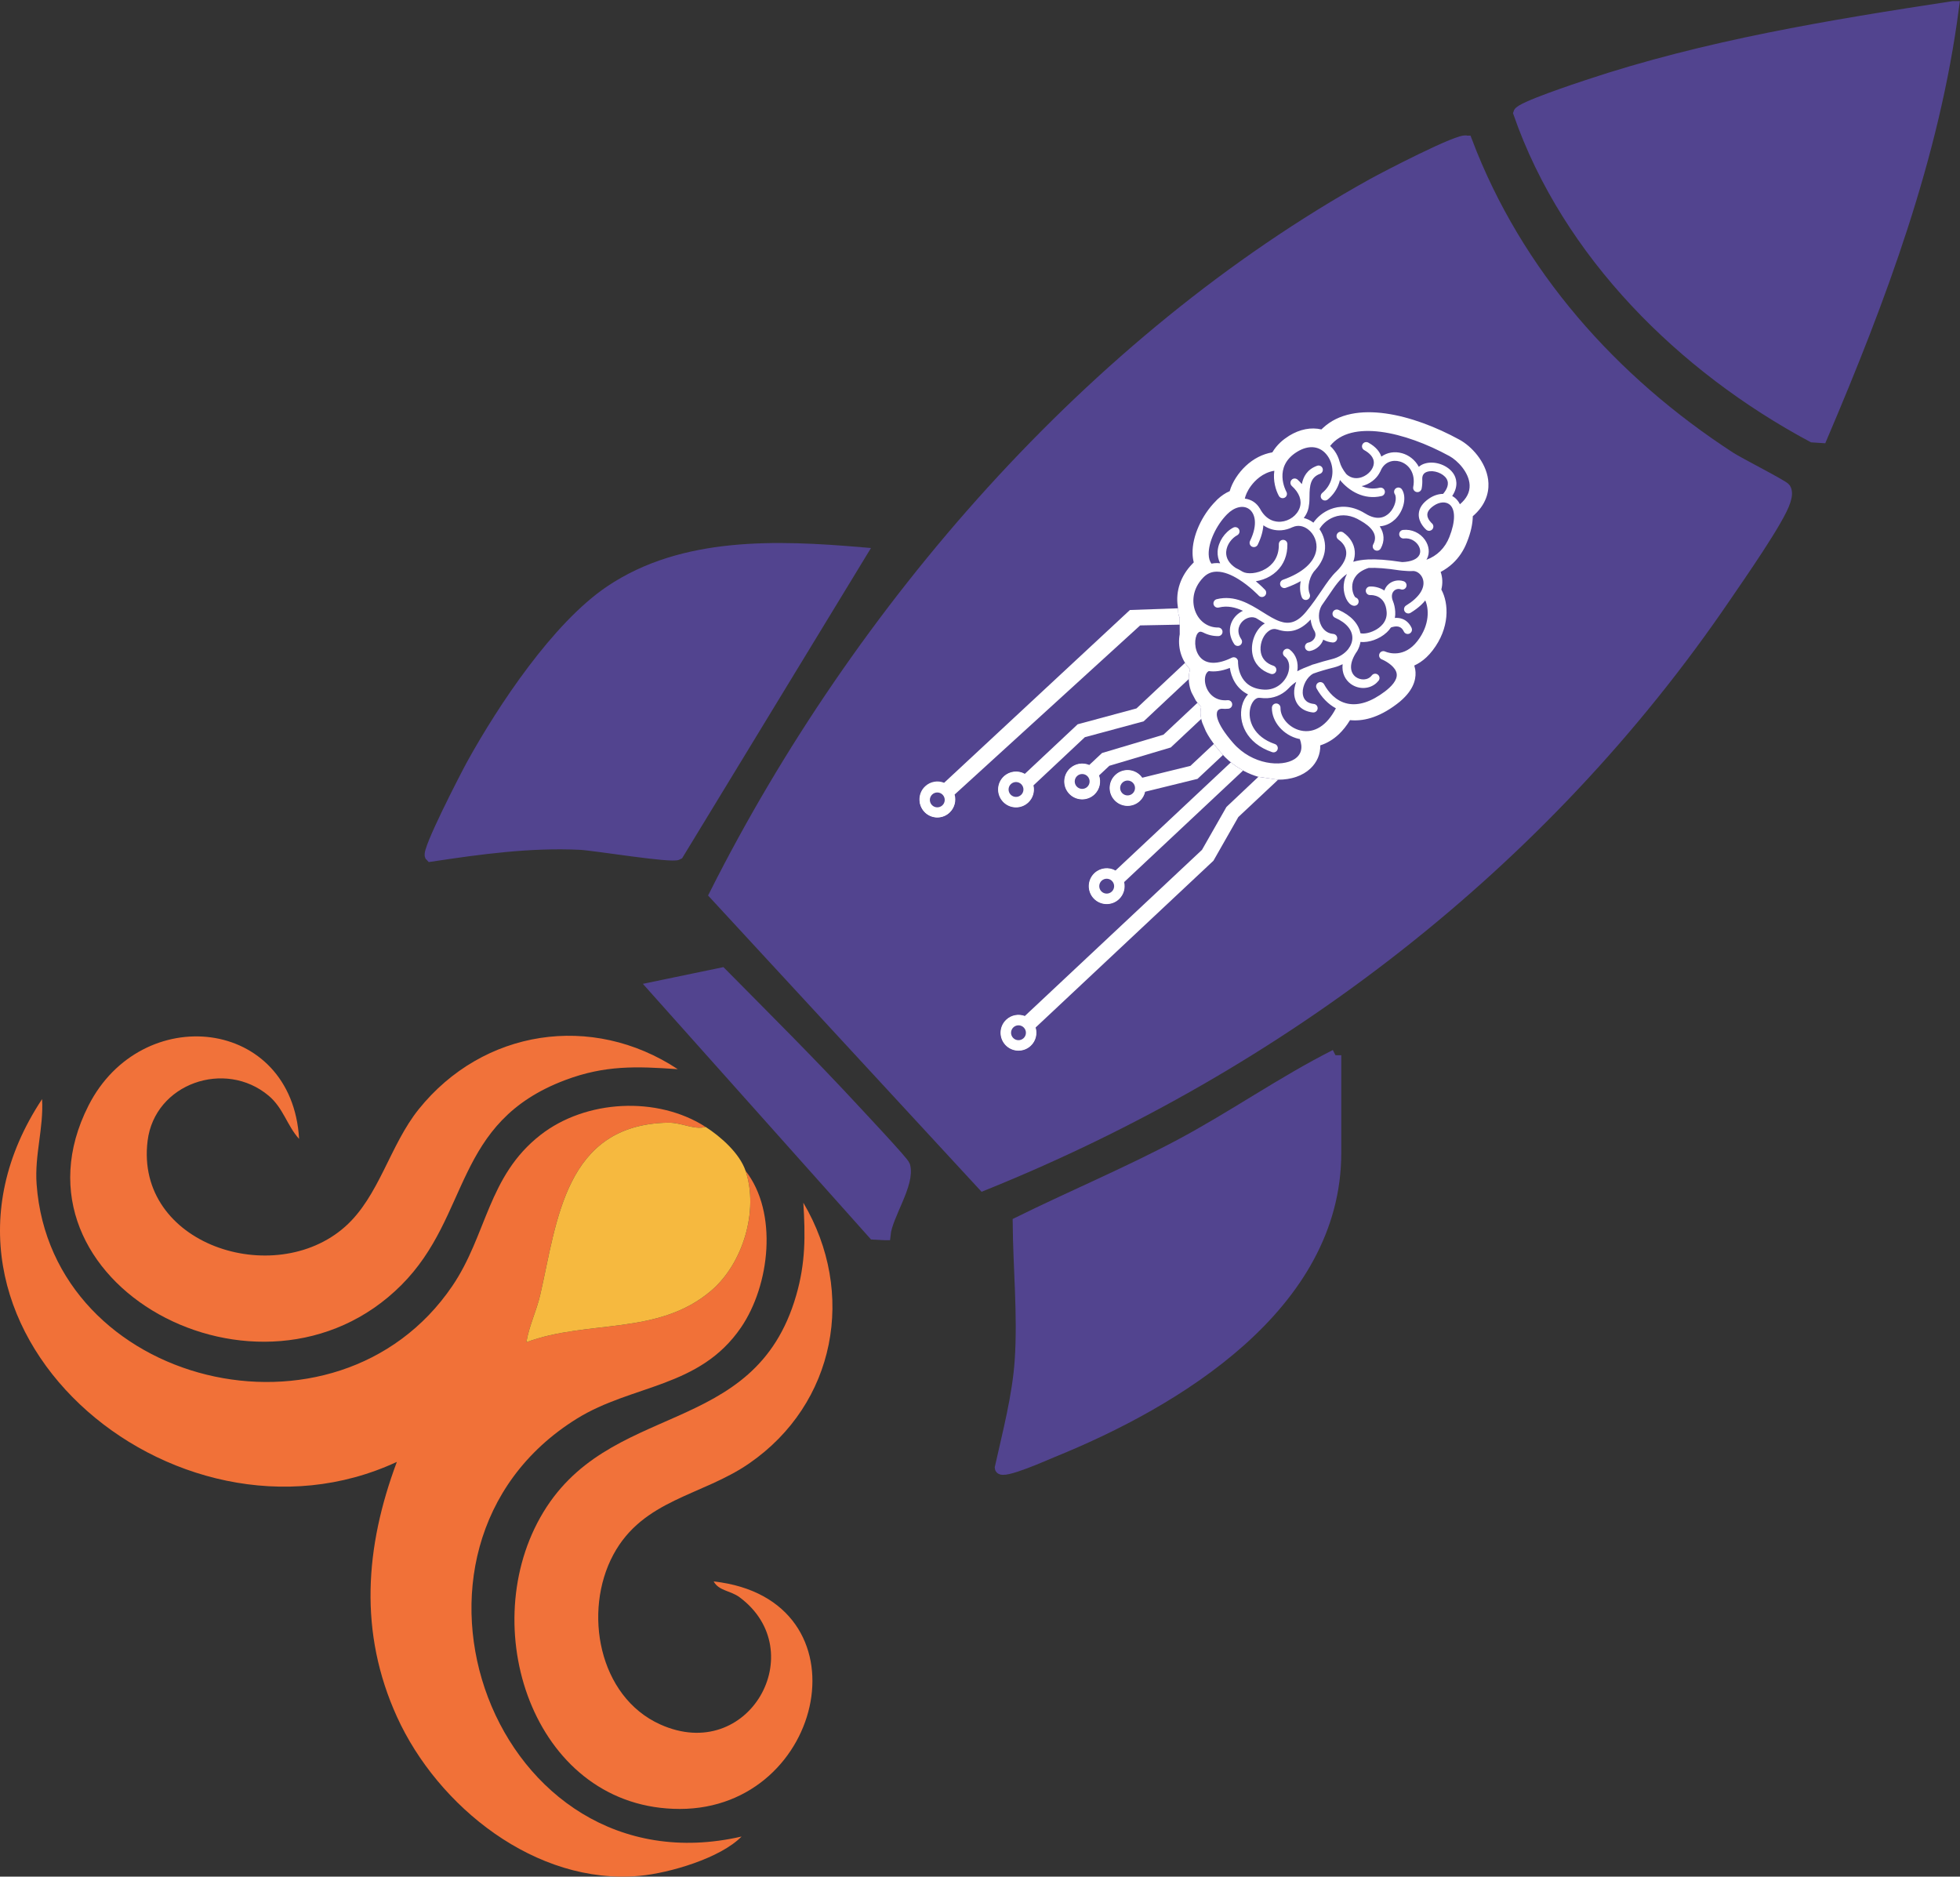 <?xml version="1.0" encoding="UTF-8"?><svg id="Layer_1" xmlns="http://www.w3.org/2000/svg" viewBox="0 0 1011.037 967.978"><rect x="0" y="0" width="1011.037" height="967.978" fill="#333333" stroke="none"/><defs><style>.cls-1{fill:#f17138;}.cls-2{stroke:#52448f;stroke-miterlimit:10;stroke-width:6px;}.cls-2,.cls-3{fill:#52448f;}.cls-4{fill:#fff;}.cls-5{fill:#f1723a;}.cls-6{fill:#f6b93f;}</style></defs><path class="cls-2" d="M756.464,72.965c25.917,68.37,75.246,123.661,136.048,163.128,4.414,2.865,27.421,14.542,28.243,15.94,1.145,1.949.501,4.285-.101,6.295-2.798,9.345-23.992,39.593-30.749,49.521-93.729,137.722-228.658,241.159-382.775,303.32l-138.267-149.769c74.003-146.889,194.199-285.811,339.11-366.323,6.238-3.466,45.762-24.034,48.492-22.112Z"/><path class="cls-1" d="M364.025,581.301c-6.209,1.606-12.363-2.348-19.521-2.214-53.094.997-57.103,50.686-65.784,88.586-1.959,8.553-5.773,16.084-7.203,24.644,31.684-11.791,68.163-3.158,95.547-26.765,16.183-13.951,24.415-41.154,17.522-61.635,16.809,21.458,12.597,58.985-2.396,80.873-21.385,31.221-56.032,29.226-84.621,46.965-107.831,66.911-42.614,244.899,84.96,215.539-10.829,11.105-37.147,18.867-52.675,20.286-53.331,4.873-103.983-35.616-125.099-82.059-19.771-43.485-16.475-87.545-.047-131.469-114.721,53.35-260.381-70.218-183-187.133.855,14.928-3.925,28.777-2.821,43.937,7.576,103.995,154.641,140.391,214.404,52.508,17.898-26.32,18.301-56.683,45.459-77.903,23.442-18.317,60.341-20.205,85.276-4.161Z"/><path class="cls-2" d="M1007.549,3.567c-10.025,77.263-37.652,150.838-67.943,221.946l-4.582-.3c-66.98-35.875-126.156-94.405-151.421-166.906.83-2.761,29.995-12.403,35.289-14.17,61.062-20.382,125.167-30.874,188.656-40.569Z"/><path class="cls-2" d="M688.877,544.292v50.373c0,78.716-82.085,128.248-146.043,154.136-2.504,1.014-26.485,11.735-26.693,8.262,4.021-18.079,9.053-36.962,10.289-55.506,1.565-23.485-.863-47.487-1.056-70.931,27.642-13.633,56.135-25.542,83.362-40.029,27.296-14.523,52.774-32.482,80.141-46.304Z"/><path class="cls-2" d="M444.203,285.243l-94.555,155.318c-2.856,1.802-42.791-4.854-50.408-5.218-25.921-1.238-51.56,2.291-77.07,6.137-2.071-2.037,18.59-42.002,21.534-47.322,15.937-28.802,43.846-70.803,71.164-89.206,37.539-25.288,86.04-23.381,129.335-19.709Z"/><path class="cls-5" d="M368.138,815.708c81.145,9.078,57.916,117.344-17.477,117.355-73.903.011-105.386-90.808-71.995-150.306,34.47-61.422,110.518-39.826,132.061-114.662,4.815-16.727,4.726-30.651,3.661-47.719,27.463,46.457,16.741,103.644-27.934,134.472-24.309,16.775-54.736,18.509-70.09,47.103-15.692,29.224-7.646,73.194,24.236,87.535,45.785,20.595,78.135-37.924,40.923-65.596-4.681-3.481-10.727-3.27-13.386-8.181Z"/><path class="cls-5" d="M154.29,587.468c-6.203-6.81-8.095-15.901-15.715-22.3-22.44-18.846-58.76-6.335-62.436,23.272-6.644,53.505,65.311,76.719,101.86,44.305,17.593-15.603,23.044-42.022,38.038-60.651,33.126-41.158,89.307-49.837,133.587-20.595-21.357-1.521-37.652-2.088-58.094,5.623-57.874,21.831-48.557,69.741-84.48,105.702-72.285,72.362-207.677-1.35-161.413-92.536,27.304-53.817,105.018-45.769,108.654,17.181Z"/><path class="cls-6" d="M364.025,581.301c7.75,4.987,17.524,13.593,20.56,22.616,6.893,20.481-1.339,47.684-17.522,61.635-27.384,23.607-63.862,14.975-95.547,26.765,1.43-8.56,5.244-16.091,7.203-24.644,8.682-37.901,12.691-87.59,65.784-88.586,7.158-.134,13.312,3.82,19.521,2.214Z"/><path class="cls-2" d="M456.406,636.702l-5.694-.302-113.404-127.049,34.878-7.242c23.142,23.41,46.646,46.758,68.97,70.939,3.64,3.943,24.803,26.422,25.331,28.244,2.657,9.159-9.067,25.473-10.081,35.41Z"/><polygon class="cls-3" points="613.051 319.502 611.905 303.548 620.147 291.63 620.476 278.674 627.556 264.582 634.095 258.449 642.513 247.373 658.853 237.417 668.507 228.363 682.499 226.706 690.926 220.575 706.131 216.947 721.196 220.124 734.812 224.795 746.89 229.228 759.536 239.611 762.291 249.462 754.884 265.15 751.653 276.14 741.687 291.704 737.681 302.55 740.813 315.444 737.245 330.428 725.445 341.495 724.783 348.319 717.535 360.432 703.667 366.953 692.606 367.863 677.992 381.57 672.996 392.602 660.549 397.929 646.433 396.104 635.233 388.887 627.775 379.045 623.941 364.476 618.016 355.413 615.923 349.401 616.57 343.478 613.208 334.225 613.051 319.502"/><path class="cls-4" d="M649.098,400.701l-16.448,15.528-12.62,22.122-91.387,85.71c-3.204-1.201-6.937-.588-9.592,1.902-3.72,3.489-3.908,9.34-.419,13.061,3.489,3.72,9.34,3.908,13.061.419,2.655-2.49,3.506-6.176,2.513-9.45l91.738-86.039,12.829-22.521,20.529-19.254-10.203-1.478ZM530.89,533.101c-.082,1.344-.674,2.659-1.725,3.645-2.224,2.086-5.75,1.973-7.836-.251s-1.973-5.75.251-7.836c1.051-.986,2.401-1.492,3.748-1.488,1.491-.031,2.989.567,4.089,1.739s1.6,2.705,1.474,4.192Z"/><path class="cls-4" d="M582.852,314.641l-95.84,89.126c-3.239-1.32-7.089-.724-9.798,1.817-3.72,3.489-3.908,9.34-.419,13.061s9.34,3.908,13.061.419c2.602-2.44,3.474-6.02,2.571-9.226l.013-.013,95.688-87.235,20.408-.392-.015-3.609c-.932-1.913-.716-2.951-.852-4.825l-24.817.878ZM488.935,411.059c.424,1.857-.112,3.905-1.608,5.309-2.224,2.086-5.75,1.973-7.836-.251s-1.973-5.75.251-7.836c1.496-1.403,3.575-1.807,5.401-1.265.893.277,1.753.788,2.436,1.516s1.138,1.619,1.357,2.528Z"/><path class="cls-4" d="M586.232,365.412l-30.333,8.18-27.255,25.562c-3.429-1.927-7.848-1.507-10.868,1.325-3.72,3.489-3.908,9.34-.419,13.061s9.34,3.908,13.061.419c2.494-2.339,3.4-5.722,2.676-8.844l26.514-24.867,30.333-8.18,23.292-21.845c-.049-1.753.189-3.446.67-5.012-.975-.986-1.855-2.086-2.6-3.312l-25.072,23.514ZM529.495,408.49c-.255,1.025-.783,2.001-1.605,2.772-2.224,2.086-5.75,1.973-7.836-.251-2.086-2.224-1.973-5.75.251-7.836,1.496-1.403,3.575-1.807,5.401-1.265.893.277,1.753.788,2.436,1.516,1.315,1.402,1.75,3.325,1.354,5.064Z"/><path class="cls-4" d="M617.689,362.511l-17.55,16.46-31.681,9.444-6.578,6.169c-3.276-1.386-7.216-.833-9.98,1.759-3.72,3.489-3.908,9.34-.419,13.061s9.34,3.908,13.061.419c2.763-2.592,3.568-6.488,2.394-9.847l5.311-4.981,31.681-9.444,15.717-14.741c-.525-2.396-.472-4.447-.036-6.224-.686-.623-1.317-1.323-1.921-2.075ZM563.756,402.959c.03,1.518-.555,3.055-1.742,4.167-2.224,2.086-5.75,1.973-7.836-.251s-1.973-5.75.251-7.836c1.186-1.113,2.758-1.598,4.27-1.471,1.317.107,2.606.698,3.566,1.722s1.468,2.348,1.49,3.669Z"/><path class="cls-4" d="M614.071,395.041l-24.867,6.119c-.237-.36-.513-.709-.817-1.033-3.489-3.72-9.34-3.908-13.061-.419-3.72,3.489-3.908,9.34-.419,13.061s9.34,3.908,13.061.419c1.429-1.34,2.333-3.024,2.716-4.803l27.041-6.638,13.129-12.313c-.177-.189-.367-.391-.543-.606l-2.845-3.412c-.465-.577-.904-1.153-1.305-1.715l-12.091,11.34ZM586.284,409.473c-.234.372-.52.716-.843,1.019-2.224,2.086-5.75,1.973-7.836-.251-2.086-2.224-1.973-5.75.251-7.836,2.035-1.909,5.162-1.979,7.29-.25.191.15.369.312.546.501,1.77,1.887,1.953,4.73.592,6.817Z"/><path class="cls-4" d="M637.688,395.288c-.946-.658-1.866-1.341-2.757-2.076l-59.511,55.814c-3.429-1.927-7.848-1.507-10.868,1.325-3.72,3.489-3.908,9.34-.419,13.061,3.489,3.72,9.34,3.908,13.061.419,2.494-2.339,3.4-5.722,2.676-8.844l61.371-57.559-3.553-2.14ZM576.27,458.363c-.255,1.025-.783,2.001-1.605,2.772-2.224,2.086-5.75,1.973-7.836-.251-2.086-2.224-1.973-5.75.251-7.836,1.496-1.403,3.575-1.807,5.401-1.265.893.277,1.753.788,2.436,1.516,1.315,1.402,1.75,3.325,1.354,5.064Z"/><path class="cls-4" d="M752.666,226.697c-23.373-12.764-54.145-21.046-70.28-5.914l-.768.721c-5.268-1.241-11.096-.134-16.63,3.258-1.682,1.07-3.195,2.186-4.516,3.425-1.658,1.555-3.034,3.276-4.152,5.136-5.035.871-9.714,3.258-13.758,7.05-3.68,3.451-6.934,8.302-8.234,12.967-2.254.974-4.352,2.384-6.347,4.255-.256.24-.526.493-.784.812-7.389,7.412-12.236,18.317-12.03,26.965.011,1.687.248,3.263.62,4.713l-.108.101c-.229.215-.458.43-.69.723-5.88,6.022-8.66,14.025-7.448,21.883.376,2.535-.115,3.579.978,5.797l.026,8.564c-.581,3.028-.453,6.379.475,9.664.954,3.286,2.666,6.165,4.882,8.393-1.021,3.314-.924,7.2.378,11.047.12.344.279.676.411,1.033l2.145,4.043c.812,1.19,1.73,2.304,2.772,3.253-.556,2.244-.499,4.952.572,8.255l1.835,4.334c1.267,2.486,3.075,5.224,5.449,8.241l2.845,3.412c2.196,2.476,4.689,4.622,7.376,6.46l3.925,2.375c2.392,1.253,4.869,2.274,7.447,3.023l10.242,1.492c6.772.008,12.628-1.988,16.618-5.73,3.437-3.224,5.218-7.377,5.13-11.981,3.421-1.08,6.633-2.978,9.477-5.645,2.157-2.023,4.132-4.509,5.858-7.369,6.229.644,14.371-.886,24.126-8.287,1.164-.839,2.147-1.709,3.077-2.582,6.43-6.03,7.028-11.633,6.44-15.313-.135-.684-.31-1.33-.486-1.977,2.083-.966,4.192-2.311,6.282-4.27,1.092-1.024,2.15-2.219,3.173-3.533,8.881-11.521,8.448-24.139,4.498-31.404.779-3.087.657-6.215-.35-9.072,2.301-1.221,4.441-2.721,6.288-4.453,3.154-2.958,5.626-6.644,7.294-10.971,1.961-4.879,2.941-9.345,3.003-13.331.337-.316.659-.567.996-.883,6.794-6.372,7.525-13.29,6.916-17.938-1.23-9.335-8.584-17.311-14.972-20.745ZM735.759,273.287c.942.788,2.333.624,3.121-.292.762-.943.65-2.333-.306-3.108-.013-.013-2.429-2.131-2.313-4.519.076-1.567,1.224-3.099,3.429-4.584,2.833-1.923,6.057-2.159,8.033-.566,3.098,2.466,3.08,8.741-.066,16.733-2.264,5.772-6.433,9.809-11.87,11.791.097-.167.233-.345.304-.513,1.521-2.998,1.115-6.645-1.034-9.747-2.537-3.651-6.893-5.621-11.328-5.135-1.22.131-2.092,1.227-1.961,2.447.144,1.207,1.227,2.092,2.435,1.948,3.398-.375,5.955,1.433,7.23,3.252,1.225,1.765,1.489,3.721.721,5.253-1.103,2.2-4.204,3.487-8.734,3.682-.299-.049-.599-.071-.912-.108-6.908-1.071-12.374-1.443-16.826-1.245-2.959.141-5.444.571-7.621,1.194.659-1.809.927-3.631.776-5.44-.311-3.762-2.41-7.189-5.914-9.655-.997-.712-2.377-.481-3.076.529-.712.997-.468,2.365.529,3.076,1.407.987,3.796,3.129,4.057,6.406.255,3.054-1.45,6.478-4.921,9.935-2.777,2.604-5.054,5.957-7.704,9.885-2.223,3.276-4.721,6.987-8.081,11.05-4.748,5.77-8.916,6.513-13.43,4.969l-.013-.013c-.026-.001-.052-.002-.065-.015-2.767-.952-5.651-2.757-8.881-4.769-6.755-4.204-14.395-8.973-23.725-6.657-1.186.302-1.905,1.508-1.616,2.681.302,1.186,1.508,1.905,2.681,1.616,4.455-1.112,8.554-.118,12.484,1.694-1.234.575-2.397,1.361-3.423,2.374-3.998,4.003-4.419,9.795-1.101,14.765.673,1.015,2.05,1.295,3.079.609.093-.062.188-.151.269-.227.782-.733.937-1.918.326-2.84-3.206-4.796-.377-8.236.556-9.186,1.879-1.914,5.144-3.025,7.602-1.404.179.11.359.221.539.331,1.115.703,2.269,1.419,3.437,2.098-.48.298-.96.571-1.39.949-4.047,3.492-6.05,9.677-4.966,15.02.983,4.83,4.333,8.402,9.418,10.042.802.261,1.633.039,2.199-.492.256-.24.463-.56.592-.935.364-1.152-.276-2.401-1.428-2.765-3.571-1.16-5.798-3.481-6.452-6.718-.756-3.75.688-8.424,3.523-10.804,1.089-.946,2.807-1.923,4.862-1.191.065.015.131.004.196.019,5.394,1.807,11.123,1.324,17.07-5.14.203,1.837.734,3.619,1.583,5.254.123.239.26.44.398.64.579,1.104.702,2.18.262,3.251-.553,1.355-1.909,2.449-3.356,2.716-1.196.21-1.992,1.361-1.782,2.558.223,1.21,1.374,2.005,2.57,1.795,1.683-.312,3.266-1.137,4.519-2.313.93-.872,1.67-1.921,2.151-3.082.057-.155.062-.312.107-.48,1.477.819,3.12,1.355,4.868,1.49.652.047,1.248-.182,1.693-.599.378-.354.642-.855.686-1.429.092-1.226-.816-2.275-2.029-2.379-3.586-.285-5.402-2.762-6.166-4.224-1.688-3.205-1.623-7.269.163-10.389,1.369-1.917,2.577-3.709,3.729-5.398,3.281-4.876,5.791-8.548,9.371-10.917-1.525,2.723-1.755,5.396-1.74,6.978.069,3.964,1.909,8.546,4.851,9.36.79.221,1.647.001,2.213-.53.27-.253.477-.599.58-.975.326-1.192-.29-2.363-1.469-2.701-.679-.427-2.116-3.31-1.681-6.709.39-2.798,2.145-6.547,8.406-8.543,4.072-.17,9.171.215,15.832,1.24.416.066.808.078,1.238.131.078.003.169.045.26.035.039.014.065.015.104.003,1.954.22,3.873.294,5.721.183,2.256.164,4.326,2.1,4.939,4.59,1.051,4.335-2.15,9.162-8.791,13.211-1.027.634-1.371,1.996-.725,3.036.62,1.04,1.983,1.358,3.023.738,2.227-1.354,4.01-2.722,5.452-4.074.836-.784,1.527-1.559,2.153-2.324,1.829,4.112,2.503,12.475-4.058,20.958-6.725,8.714-14.749,6.156-16.336,5.516-.219-.099-.348-.155-.4-.157-1.11-.454-2.369.068-2.835,1.164-.479,1.083-.011,2.366,1.072,2.871.219.099.438.197.671.283,2.242,1.039,6.691,3.758,7.143,7.211.467,3.388-3.056,6.818-6.071,9.114-7.101,5.368-13.601,7.461-19.315,6.258-6.142-1.308-9.949-6.124-12.062-9.944-.593-1.065-1.927-1.461-2.992-.867-1.065.594-1.448,1.941-.868,3.018,2.558,4.619,6.003,8.102,9.936,10.216-4.572,8.848-11.1,13.045-18.161,11.459-5.841-1.312-10.511-6.56-10.411-11.695.013-1.229-.961-2.24-2.189-2.254-1.215-.026-2.201.949-2.24,2.177-.128,7.239,5.974,14.312,13.892,16.082.169.045.325.05.507.082,1.685,4.525.76,8.104-2.778,10.383-6.527,4.171-21.695,3.018-31.607-8.335-9.533-10.948-8.663-15.261-8.171-16.33.617-1.314,2.096-1.358,2.331-1.35,1.056.099,2.18.109,3.36-.01.498-.036.95-.257,1.286-.573.485-.455.768-1.126.686-1.835-.105-1.219-1.188-2.104-2.394-1.986-6.597.638-10.495-3.788-11.469-8.473-.53-2.645-.056-5.598,1.792-6.545,2.836.431,6.402.127,10.864-1.626.684,4.755,3.229,10.628,9.381,13.649-1.407,1.472-2.517,3.475-3.118,5.914-1.991,8.277,2.023,19.284,15.551,23.875.801.287,1.658.066,2.224-.465.256-.24.463-.56.591-.909.377-1.165-.236-2.413-1.387-2.803-10.916-3.697-14.223-12.275-12.685-18.658.676-2.737,2.517-5.528,4.99-5.161,0,0,.026.001.04-.012.638.086,1.303.146,1.995.182,5.0.226,9.127-1.669,12.092-4.45.135-.126.258-.292.393-.419.067-.063.146-.087.201-.164,1.125-1.258,2.456-2.379,3.979-3.402-.729,1.951-1.148,3.99-1.065,5.888.226,5.59,3.847,9.288,9.671,9.906.665.06,1.286-.168,1.745-.598.364-.341.627-.817.685-1.377.13-1.212-.75-2.286-1.962-2.416-4.56-.486-5.619-3.37-5.727-5.701-.145-3.639,2.12-8.221,5.457-9.957,3.214-1.165,6.804-2.201,10.784-3.197,1.529-.395,2.973-.964,4.341-1.639-.528,4.651,1.478,8.14,4.147,10.122,4.189,3.089,9.873,2.775,13.392-.525.364-.341.716-.722,1.029-1.117.751-.983.573-2.361-.41-3.112-.957-.75-2.335-.572-3.098.398-2.061,2.719-5.926,2.542-8.289.806-2.771-2.063-3.995-6.691.865-13.53.028-.051.029-.104.071-.168.763-1.374,1.255-2.849,1.513-4.383,2.188.279,4.765-.187,6.894-.943,2.341-.827,4.723-2.15,6.678-3.983.795-.746,1.502-1.586,2.119-2.495.86-.325,2.708-.868,4.285-.32,1.009.346,1.794,1.13,2.382,2.377.513,1.115,1.819,1.588,2.933,1.075.212-.098.413-.235.575-.387.688-.645.903-1.657.5-2.546-1.089-2.323-2.802-3.96-4.935-4.695-1.28-.446-2.546-.526-3.699-.432.19-1.04.265-2.149.185-3.315-.143-2.07-.544-3.822-1.15-5.306-.886-2.133-.72-4.037.417-5.255.948-1.016,2.357-1.323,3.663-.876,1.151.39,2.413-.236,2.79-1.375.403-1.164-.21-2.412-1.374-2.816-2.936-.996-6.244-.174-8.302,2.035-.745.8-1.285,1.737-1.644,2.758-2.586-1.704-5.499-2.19-7.53-2.059-1.218.079-2.115,1.122-2.049,2.327.079,1.218,1.108,2.153,2.326,2.075.811-.026,7.849-.141,8.439,8.782.343,5.202-3.58,8.096-5.96,9.34-3.471,1.837-6.598,1.907-7.58,1.535-.979-4.934-4.909-9.205-11.303-12.024-1.109-.48-2.433.027-2.913,1.136-.493,1.122.027,2.433,1.136,2.913,6.034,2.651,9.278,6.678,8.901,11.085-.106,1.265-.511,2.481-1.136,3.624-.356.512-.686.998-.99,1.511-1.853,2.346-4.763,4.214-8.322,5.12-3.137.788-6.04,1.611-8.761,2.491-.921.18-1.781.505-2.618.91-2.381.865-4.568,1.802-6.551,2.876.731-4.461-.625-8.636-3.853-11.132-.957-.75-2.295-.584-3.085.385-.763.969-.585,2.348.384,3.111,2.858,2.21,2.734,6.076,1.687,8.957-1.588,4.277-5.945,8.438-12.159,8.161-13.864-.627-13.571-13.849-13.54-14.41.025-.784-.357-1.515-1.01-1.941-.653-.426-1.476-.466-2.179-.135-7.439,3.658-13.304,3.509-16.525-.438-3.119-3.839-2.833-9.909-1.101-12.142.695-.88,1.458-1.038,2.618-.504.025.027.065.015.116.043,2.392,1.253,5.076,1.954,7.901,1.914,1.23-.013,2.203-1.028,2.177-2.244-0-1.216-1.015-2.19-2.231-2.19-5.049.073-9.503-2.92-11.594-7.824-2.02-4.693-2.037-11.897,3.964-18.033,2-2.028,4.293-2.987,7.089-2.95,3.647.025,7.527,1.732,10.976,3.869l.013.013q.026.001.039.014c5.82,3.612,10.373,8.412,10.448,8.493.848.877,2.232.921,3.122.087s.948-2.231.113-3.121c-.19-.202-1.986-2.09-4.762-4.402,2.51-.403,5.088-1.275,7.34-2.602,1.239-.732,2.351-1.572,3.335-2.495,3.761-3.527,5.721-8.406,5.603-14.097-.013-1.229-1.015-2.19-2.258-2.164-1.203.014-2.177,1.028-2.151,2.245.139,7.091-3.603,10.828-6.787,12.7-4.372,2.605-9.556,2.805-11.841,1.503l-.026-.001c-1.154-.717-2.375-1.371-3.624-1.973-3.417-2.293-5.053-5.091-4.886-8.262.227-3.81,3.042-7.211,5.701-8.59,1.077-.58,1.499-1.913.946-2.99-.566-1.09-1.913-1.499-2.99-.946-4.468,2.341-7.78,7.373-8.068,12.279-.108,2.154.349,4.208,1.307,6.121-.495-.042-1.004-.098-1.5-.114-1.046-.007-2.056.104-3.017.295-.877-1.205-1.361-2.828-1.401-4.843-.141-6.202,3.836-14.847,9.431-20.551,3.745-3.841,8.343-4.936,11.385-2.773,2.928,2.068,4.816,7.62.518,16.464-.545,1.094-.078,2.429,1.003,2.961.863.407,1.836.229,2.483-.378.189-.177.366-.394.478-.651,1.833-3.746,2.698-7.091,2.909-10,2.737,1.892,5.911,2.817,9.344,2.561,2.005-.158,3.933-.75,5.713-1.608.053-.024.105-.023.145-.035,2.507-1.135,5.37-.704,7.833,1.166,3.229,2.444,4.899,6.655,4.259,10.7-.987,6.322-7.097,11.748-17.186,15.308-1.163.407-1.753,1.67-1.359,2.82.408,1.137,1.67,1.753,2.807,1.345,3.015-1.054,5.537-2.228,7.707-3.453-.548,2.82-.473,5.79.582,8.347.46,1.139,1.764,1.665,2.877,1.204.252-.11.492-.259.681-.436.647-.607.874-1.58.523-2.441-1.625-3.948.184-9.826,2.896-12.445.027-.025.041-.064.042-.09,3.253-3.583,4.41-7.05,4.787-9.456.64-4.072-.404-8.21-2.704-11.5,1.018-1.968,3.644-4.786,7.416-6.221,4.395-1.69,9.172-1.026,13.824,1.881.064.041.116.069.167.097,4.519,2.577,9.275,6.756,6.333,12.074-.596,1.066-.208,2.425.871,3.009.848.472,1.886.309,2.56-.323.175-.164.312-.343.423-.549,2.137-3.854,1.859-7.824-.509-11.43,3.708-.26,6.357-2.136,7.813-3.502l.35-.329c4.284-4.347,5.813-11.28,3.31-15.164-.66-1.028-2.023-1.32-3.038-.673-1.054.659-1.333,2.036-.673,3.064,1.208,1.882.258,6.624-2.728,9.653-2.283,2.293-6.293,4.23-12.509.331l-.013-.013-.013.013c-.013-.013-.051-.028-.064-.041-3.692-2.289-7.127-3.222-10.115-3.41-3.001-.175-5.57.41-7.568,1.169-4.037,1.557-7.16,4.333-8.985,7.034l-.088-.094c-1.506-1.147-3.168-1.919-4.867-2.326.888-1.188,1.621-2.458,2.085-3.855.344-.956.506-1.919.603-2.896.002-.052.042-.09.03-.13.209-1.209.214-2.608.236-4.098.027-5.752.451-9.974,5.438-11.815,1.151-.421,1.728-1.696,1.307-2.848-.408-1.137-1.696-1.728-2.835-1.294-5.172,1.887-7.111,5.655-7.86,9.449-.655-.779-1.375-1.574-2.188-2.306-.915-.814-2.328-.781-3.13.148-.814.915-.741,2.317.161,3.143,3.889,3.498,5.329,7.492,4.059,11.217-1.328,3.906-5.345,6.862-9.748,7.192-2.595.204-7.478-.436-10.827-6.871l-.063-.067c-.819-1.36-1.844-2.425-2.957-3.206-1.432-1.013-3.035-1.562-4.715-1.785.308-1.454,1.211-3.923,3.246-6.642,1.966-2.604,5.93-6.752,11.975-7.709-.74,5.128.724,10.038,2.355,12.993.593,1.065,1.953,1.462,3.018.868,1.078-.58,1.448-1.941.855-3.006-.284-.519-6.96-12.905,5.458-20.6,6.189-3.828,12.088-3.077,15.73,1.995.939,1.298,1.636,2.798,2.069,4.394-.001.026.012.04.011.066,1.296,4.84.116,10.659-4.773,14.712-.928.82-1.064,2.188-.296,3.115.78.94,2.188,1.064,3.129.283.296-.252.605-.517.888-.782,2.885-2.705,4.623-5.957,5.409-9.279,4.63,5.64,12.347,10.437,21.477,8.284.382-.079.728-.277.998-.53.553-.518.84-1.32.643-2.123-.276-1.185-1.468-1.917-2.654-1.641-3.451.805-6.588.351-9.321-.835.513-.101,1.027-.229,1.517-.409,1.97-.682,3.77-1.788,5.226-3.153,1.213-1.138,2.171-2.467,2.857-3.87.041-.064.095-.115.124-.192,1.897-4.92,6.393-6.097,9.994-5.066,4.444,1.254,8.312,5.81,6.925,13.191-.221,1.196.579,2.346,1.774,2.567.715.14,1.415-.085,1.913-.553.337-.316.573-.74.666-1.208.316-1.716.395-3.334.312-4.827l.002-.052c-.065-2.042.772-3.283,2.607-3.839,3.34-1.004,8.147.745,9.912,3.599,1.652,2.707.094,5.638-1.78,7.827-2.367.016-4.876.798-7.175,2.372-3.421,2.296-5.22,4.997-5.369,8.025-.227,4.647,3.744,7.991,3.91,8.14ZM758.084,250.195c.158,3.653-1.53,6.959-4.998,9.907-.823-1.661-1.848-2.726-2.599-3.339-.459-.355-.92-.657-1.395-.921,3.584-5.363,1.875-9.536.844-11.23-2.808-4.587-9.669-7.122-14.95-5.513-1.214.353-2.239.935-3.1,1.692-1.949-3.645-5.219-6.051-8.614-6.996-3.939-1.12-7.74-.392-10.724,1.722-.788-2.326-2.638-4.974-6.711-7.21-1.066-.596-2.412-.221-2.995.858-.596,1.066-.208,2.399.858,2.995,2.415,1.333,5.244,3.62,4.954,6.957-.237,2.908-2.868,5.857-6.226,7.03-1.772.623-5.123,1.156-8.025-1.695-1.759-2.227-2.903-4.473-3.271-6.027-.012-.04-.05-.08-.061-.12-.559-2.136-1.476-4.113-2.716-5.814-.625-.883-1.371-1.704-2.222-2.477,10.793-13.669,38.272-7.467,61.529,5.228,4.15,2.264,10.137,8.405,10.425,14.951Z"/><path class="cls-4" d="M477.287,405.982c-3.654,3.427-3.838,9.167-.411,12.82s9.167,3.838,12.82.411c3.654-3.427,3.838-9.167.411-12.82s-9.167-3.838-12.82-.411ZM486.115,415.395c-1.545,1.449-3.972,1.371-5.421-.174s-1.371-3.972.174-5.421,3.972-1.371,5.421.174,1.371,3.972-.174,5.421Z"/><path class="cls-4" d="M517.892,400.603c-3.654,3.427-3.838,9.167-.411,12.82,3.427,3.654,9.167,3.838,12.82.411,3.654-3.427,3.838-9.167.411-12.82-3.427-3.654-9.167-3.838-12.82-.411ZM526.721,410.015c-1.545,1.449-3.972,1.371-5.421-.174s-1.371-3.972.174-5.421,3.972-1.371,5.421.174c1.449,1.545,1.371,3.972-.174,5.421Z"/><path class="cls-4" d="M552.017,396.467c-3.654,3.427-3.838,9.167-.411,12.82,3.427,3.654,9.167,3.838,12.82.411s3.838-9.167.411-12.82-9.167-3.838-12.82-.411ZM560.846,405.88c-1.545,1.449-3.972,1.371-5.421-.174-1.449-1.545-1.371-3.972.174-5.421,1.545-1.449,3.972-1.371,5.421.174,1.449,1.545,1.371,3.972-.174,5.421Z"/><path class="cls-4" d="M575.443,399.833c-3.654,3.427-3.838,9.167-.411,12.82,3.427,3.654,9.167,3.838,12.82.411,3.654-3.427,3.838-9.167.411-12.82-3.427-3.654-9.167-3.838-12.82-.411ZM584.271,409.246c-1.545,1.449-3.972,1.371-5.421-.174-1.449-1.545-1.371-3.972.174-5.421,1.545-1.449,3.972-1.371,5.421.174s1.371,3.972-.174,5.421Z"/><path class="cls-4" d="M564.668,450.476c-3.654,3.427-3.838,9.167-.411,12.82,3.427,3.654,9.167,3.838,12.82.411s3.838-9.167.411-12.82-9.167-3.838-12.82-.411ZM573.496,459.889c-1.545,1.449-3.972,1.371-5.421-.174-1.449-1.545-1.371-3.972.174-5.421s3.972-1.371,5.421.174c1.449,1.545,1.371,3.972-.174,5.421Z"/><path class="cls-4" d="M519.167,526.087c-3.654,3.427-3.838,9.167-.411,12.82,3.427,3.654,9.167,3.838,12.82.411s3.838-9.167.411-12.82c-3.427-3.654-9.167-3.838-12.82-.411ZM527.996,535.5c-1.545,1.449-3.972,1.371-5.421-.174-1.449-1.545-1.371-3.972.174-5.421,1.545-1.449,3.972-1.371,5.421.174s1.371,3.972-.174,5.421Z"/></svg>
